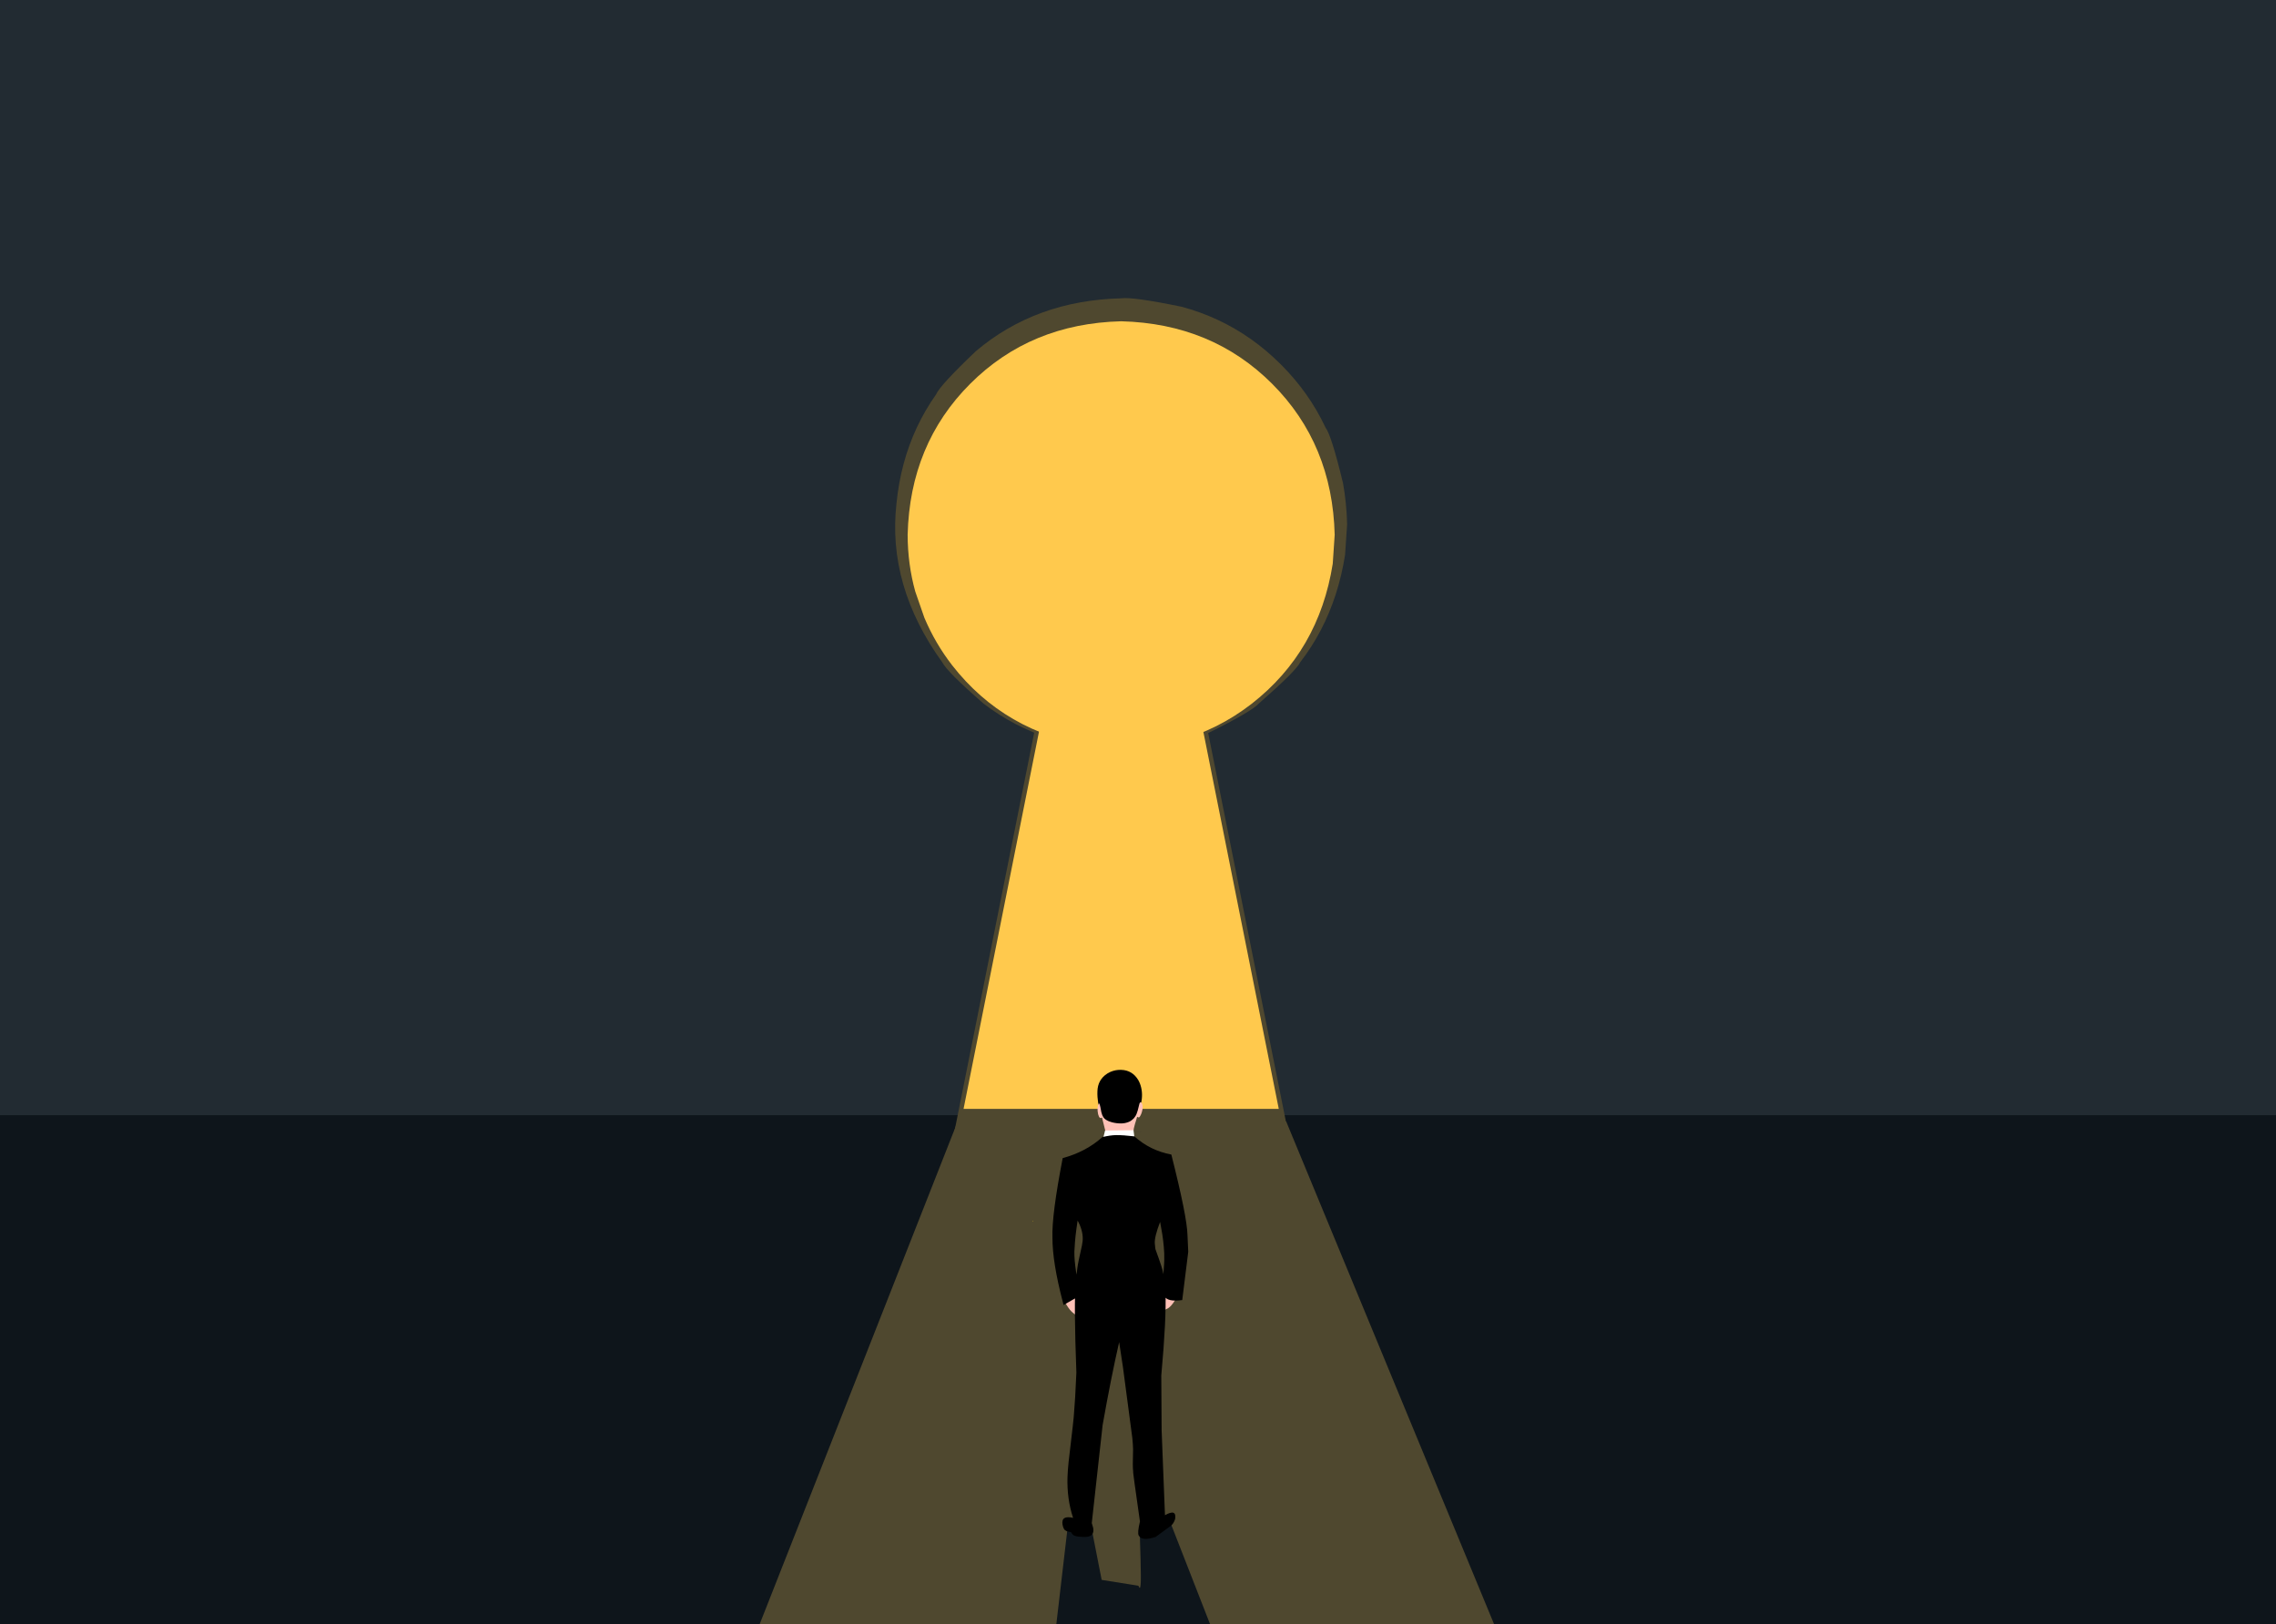 <?xml version='1.0' encoding='utf-8'?>
<svg xmlns="http://www.w3.org/2000/svg" version="1.1" width="1139px" height="813px" viewBox="-143 496 1139 813"><rect x="-143" y="496" width="1139" height="813" fill="#808080" stroke="none"/> <g id="layer1"> <g style="fill:rgb(34,43,50); fill-opacity:1.0; stroke-linejoin: miter"> <path d="M-175.606,470.183L-175.714,470.193L-176.156,1314.759L1015.988,1314.759L1015.772,470.298L-175.606,470.183 Z"/> </g> <g style="fill:rgb(14,21,27); fill-opacity:1.0; stroke-linejoin: miter"> <path d="M-176.157,1054.131L-176.156,1314.759L1015.988,1314.759L1015.987,1054.131L-176.157,1054.131 Z M418.688,1062.474L418.688,1062.476L418.688,1062.474L418.688,1062.475L418.688,1062.476L418.688,1062.475L418.688,1062.474 M422.166,1062.474L422.859,1062.474L423.552,1062.474L423.551,1062.474L423.551,1062.474L422.859,1062.474L422.166,1062.474 M418.652,1062.473L418.654,1062.473L418.657,1062.475L418.657,1062.475L418.652,1062.476L418.648,1062.474Q418.65,1062.474,418.652,1062.473 M418.746,1062.473L418.746,1062.474L418.746,1062.475Q418.724,1062.475,418.703,1062.474Q418.724,1062.474,418.746,1062.473 M418.685,1062.475L418.685,1062.475L418.685,1062.476Q418.675,1062.475,418.665,1062.475Q418.675,1062.475,418.685,1062.475 M418.688,1062.474L418.688,1062.476L418.687,1062.476L418.687,1062.477L418.686,1062.476L418.685,1062.475L418.686,1062.475L418.687,1062.474L418.688,1062.476 M423.482,1062.474L423.484,1062.474L423.485,1062.476L423.485,1062.478L423.476,1062.476L423.468,1062.475L423.475,1062.474L423.482,1062.474 M423.673,1062.474L423.673,1062.475L423.673,1062.476Q423.656,1062.476,423.64,1062.476Q423.656,1062.475,423.673,1062.474 M427.812,1062.475L427.813,1062.475L427.814,1062.476L427.815,1062.476L427.817,1062.477L427.816,1062.477L427.815,1062.476L427.815,1062.476L427.815,1062.478L427.817,1062.476L427.817,1062.476L427.818,1062.477L427.818,1062.475L427.812,1062.477 M423.614,1062.476L423.614,1062.476L423.614,1062.478L423.614,1062.477L423.614,1062.476L423.614,1062.476L423.614,1062.478L423.614,1062.476L423.614,1062.476L423.614,1062.476 M423.612,1062.476L423.612,1062.476L423.612,1062.476Q423.612,1062.476,423.612,1062.476L423.612,1062.476L423.612,1062.476 M425.608,1062.476L425.608,1062.476L425.608,1062.476L425.605,1062.477L425.603,1062.478Q425.605,1062.477,425.608,1062.476 M419.304,1062.475L419.305,1062.475L419.306,1062.476L419.305,1062.476L419.304,1062.477Q419.304,1062.476,419.304,1062.475 M419.307,1062.476L419.307,1062.478L419.307,1062.476L419.307,1062.477L419.307,1062.477Q419.307,1062.476,419.307,1062.476 M423.583,1062.475L423.583,1062.475L423.583,1062.476L423.583,1062.476L423.583,1062.477Q423.583,1062.476,423.583,1062.475 M423.539,1062.477L423.539,1062.479L423.539,1062.477L423.539,1062.477L423.538,1062.479L423.539,1062.477 M418.223,1062.473L418.401,1062.473L418.579,1062.475Q418.553,1062.474,418.527,1062.475L418.54,1062.475L418.553,1062.475L418.553,1062.476Q418.566,1062.476,418.579,1062.475L418.579,1062.475L418.589,1062.475L418.598,1062.475Q418.598,1062.475,418.599,1062.477Q418.599,1062.476,418.599,1062.475Q418.599,1062.476,418.599,1062.476L418.599,1062.476Q418.61,1062.475,418.621,1062.474L418.616,1062.474L418.612,1062.474L418.627,1062.474L418.642,1062.473Q418.632,1062.474,418.621,1062.474L418.634,1062.475L418.634,1062.474L418.639,1062.474L418.644,1062.474L418.644,1062.475L418.639,1062.475L418.634,1062.477L418.634,1062.476L418.664,1062.476L418.664,1062.477L418.592,1062.477L418.521,1062.477Q418.511,1062.476,418.502,1062.475L418.207,1062.477L418.223,1062.473 M418.669,1062.476L418.669,1062.477L418.669,1062.477Q418.667,1062.478,418.664,1062.479Q418.667,1062.477,418.669,1062.476 M422.141,1062.476L422.147,1062.477L422.154,1062.476L422.154,1062.477L422.132,1062.476L422.111,1062.476L422.126,1062.476L422.141,1062.477 M423.613,1062.476L423.613,1062.476L423.613,1062.478L423.613,1062.476L423.613,1062.477L423.613,1062.477L423.612,1062.477L423.613,1062.477L423.613,1062.476L423.612,1062.477L423.612,1062.477L423.612,1062.476L423.612,1062.476L423.612,1062.477L423.612,1062.477L423.612,1062.477L423.611,1062.477L423.611,1062.477L423.611,1062.476L423.612,1062.476L423.611,1062.476L423.611,1062.476L423.612,1062.476L423.613,1062.477 M423.614,1062.476L423.615,1062.477L423.615,1062.477L423.615,1062.477L423.614,1062.476L423.614,1062.476 M427.705,1062.477L427.722,1062.477L427.738,1062.477L427.734,1062.477L427.73,1062.477L427.705,1062.477 M422.062,1062.477L422.062,1062.477L422.062,1062.478L422.062,1062.479L422.061,1062.479Q422.062,1062.478,422.062,1062.477 M423.551,1062.474L423.551,1062.474L423.55,1062.475L423.55,1062.475Q423.55,1062.476,423.551,1062.476L423.548,1062.476L423.545,1062.476L423.548,1062.477L423.551,1062.477L423.54,1062.477L423.543,1062.477L423.545,1062.476Q423.544,1062.476,423.543,1062.476L423.546,1062.475L423.548,1062.475L423.548,1062.476Q423.549,1062.476,423.55,1062.475Q423.549,1062.475,423.549,1062.475Q423.55,1062.474,423.551,1062.474 M423.554,1062.474L423.554,1062.476L423.552,1062.478L423.552,1062.479L423.551,1062.477L423.551,1062.476L423.551,1062.479L423.551,1062.479L423.551,1062.476Q423.551,1062.477,423.551,1062.478Q423.551,1062.477,423.551,1062.476Q423.551,1062.477,423.551,1062.478L423.554,1062.474 M423.61,1062.474L423.61,1062.476L423.611,1062.478L423.611,1062.477Q423.612,1062.477,423.611,1062.479L423.611,1062.477L423.611,1062.479L423.611,1062.477L423.611,1062.476L423.61,1062.478L423.59,1062.475L423.599,1062.476L423.604,1062.476L423.61,1062.478L423.601,1062.477L423.605,1062.477L423.609,1062.477L423.605,1062.477L423.6,1062.477L423.601,1062.478Q423.6,1062.476,423.599,1062.476L423.597,1062.478L423.583,1062.475Q423.585,1062.476,423.587,1062.476L423.587,1062.478L423.583,1062.477L423.579,1062.477L423.576,1062.478L423.577,1062.476L423.577,1062.478L423.575,1062.476L423.572,1062.476L423.572,1062.476L423.564,1062.476L423.555,1062.476L423.569,1062.476L423.582,1062.475L423.58,1062.476L423.577,1062.476L423.578,1062.477L423.58,1062.478L423.582,1062.477L423.582,1062.475Q423.582,1062.477,423.582,1062.479L423.583,1062.475L423.596,1062.475L423.61,1062.474 M422.086,1062.474L422.086,1062.476L422.107,1062.477L422.107,1062.476L422.108,1062.476L422.109,1062.476L422.109,1062.477L422.109,1062.476L422.109,1062.476L422.109,1062.477L422.108,1062.477L422.109,1062.479L422.109,1062.477L422.108,1062.479L422.108,1062.477L422.109,1062.479Q422.11,1062.477,422.11,1062.477L422.11,1062.479L422.109,1062.477L422.11,1062.479L422.111,1062.476L422.114,1062.477L422.116,1062.476Q422.117,1062.477,422.117,1062.478L422.117,1062.48Q422.116,1062.478,422.116,1062.476L422.11,1062.477L422.11,1062.477L422.113,1062.477L422.116,1062.478L422.1,1062.48Q422.101,1062.479,422.102,1062.478Q422.102,1062.477,422.101,1062.477L422.1,1062.479L422.1,1062.476Q422.101,1062.476,422.101,1062.477L422.102,1062.477L422.103,1062.479Q422.103,1062.478,422.102,1062.478L422.103,1062.479L422.104,1062.477L422.106,1062.477L422.105,1062.479L422.105,1062.477L422.106,1062.477L422.107,1062.476L422.105,1062.476L422.103,1062.476L422.095,1062.476L422.087,1062.477L422.095,1062.476L422.09,1062.477L422.085,1062.477L422.092,1062.478L422.099,1062.478L422.078,1062.48Q422.082,1062.479,422.085,1062.477L422.071,1062.477L422.057,1062.476Q422.057,1062.479,422.057,1062.479L422.057,1062.476L422.06,1062.477L422.06,1062.476L422.087,1062.477L422.079,1062.476L422.072,1062.475L422.079,1062.475L422.086,1062.474 M419.839,1062.476L419.858,1062.476L419.876,1062.476L419.876,1062.478Q419.874,1062.477,419.872,1062.476L419.872,1062.478L419.856,1062.477L419.839,1062.477L419.839,1062.476 M423.59,1062.477L423.59,1062.478L423.59,1062.478L423.589,1062.478L423.589,1062.477L423.589,1062.479L423.59,1062.477 M427.443,1062.475L427.445,1062.475Q427.447,1062.476,427.449,1062.477L426.423,1062.476L427.014,1062.477L427.605,1062.478Q427.626,1062.478,427.648,1062.477L427.595,1062.477Q427.522,1062.477,427.449,1062.478L427.449,1062.475L427.449,1062.478Q427.451,1062.476,427.443,1062.475 M423.453,1062.474L423.439,1062.475L423.425,1062.476L423.452,1062.478L423.452,1062.479L423.177,1062.477L423.177,1062.479L423.119,1062.478L423.06,1062.477L423.171,1062.477L423.072,1062.476L422.973,1062.476L422.973,1062.476Q422.94,1062.476,422.907,1062.476L422.907,1062.477Q422.907,1062.474,422.907,1062.477Q422.901,1062.477,422.907,1062.476L422.901,1062.477L422.901,1062.476L422.901,1062.477Q422.868,1062.477,422.836,1062.476Q422.837,1062.477,422.833,1062.479L422.833,1062.476L422.741,1062.477L422.649,1062.476L422.741,1062.477L422.833,1062.477L422.638,1062.477L422.444,1062.476L422.444,1062.477L422.444,1062.476L422.393,1062.477L422.393,1062.476L422.414,1062.477L422.435,1062.475L422.944,1062.475L423.453,1062.474 M425.127,1062.474L427.449,1062.475L427.628,1062.477L427.808,1062.475L427.449,1062.475L427.812,1062.475L427.812,1062.476Q427.757,1062.476,427.702,1062.477L427.648,1062.477Q427.674,1062.478,427.699,1062.478L427.652,1062.48L427.605,1062.478L427.6,1062.478L427.596,1062.48L426.422,1062.476L426.422,1062.478Q426.42,1062.477,426.418,1062.476L426.418,1062.48L426.383,1062.476L425.666,1062.478Q425.673,1062.476,425.68,1062.476Q425.673,1062.477,425.666,1062.478Q425.673,1062.477,425.68,1062.475L425.506,1062.476L425.506,1062.477L425.326,1062.476L425.146,1062.475L425.021,1062.477Q425.074,1062.475,425.127,1062.474 M427.704,1062.477L427.704,1062.477L427.704,1062.477Q427.704,1062.477,427.703,1062.478L427.704,1062.478L427.703,1062.479L427.702,1062.48L427.703,1062.479L427.703,1062.478L427.703,1062.477L427.702,1062.477L427.702,1062.477L427.702,1062.478L427.702,1062.478L427.702,1062.479L427.702,1062.48L427.702,1062.478L427.702,1062.477L427.702,1062.477L427.702,1062.477L427.702,1062.478L427.7,1062.48L427.701,1062.478L427.702,1062.477L427.702,1062.477L427.702,1062.478L427.702,1062.477L427.702,1062.477L427.704,1062.478 M427.705,1062.477L427.717,1062.477L427.729,1062.477Q427.717,1062.478,427.705,1062.478Q427.705,1062.477,427.705,1062.477 M418.206,1062.473L418.206,1062.475L415.835,1062.475L415.801,1062.474L415.766,1062.476Q415.737,1062.476,415.825,1062.478L415.766,1062.48L415.766,1062.474L415.587,1062.476L414.811,1062.475L414.035,1062.474L411.482,1062.475L408.93,1062.475L413.568,1062.474L418.206,1062.473 M427.449,1062.475L427.818,1062.477L427.818,1062.476L427.818,1062.477L428.046,1062.478L427.932,1062.479L427.818,1062.48L427.875,1062.48L427.932,1062.479L427.875,1062.48L427.818,1062.48Q427.786,1062.479,427.754,1062.478L427.754,1062.477Q427.786,1062.478,427.818,1062.478L427.818,1062.48L427.818,1062.476L427.818,1062.477Q427.819,1062.477,427.815,1062.476L427.813,1062.477L427.815,1062.476L427.814,1062.476L427.812,1062.476Q427.812,1062.475,427.812,1062.475L427.812,1062.477L427.631,1062.476L427.449,1062.475 M427.932,1062.478L427.989,1062.478L428.046,1062.479L427.989,1062.479L427.989,1062.481Q427.96,1062.479,427.932,1062.478 M441.582,1169.967L441.582,1169.968L441.582,1169.969L441.582,1169.971L441.582,1169.972L441.582,1169.973Q441.58,1169.974,441.579,1169.974L441.579,1169.973L441.579,1169.972L441.579,1169.967L441.582,1169.969 M441.618,1171.224L441.618,1171.224L441.619,1171.224L441.619,1171.225L441.619,1171.225L441.62,1171.225L441.62,1171.225L441.62,1171.226L441.62,1171.226L441.62,1171.228L441.616,1171.227L441.611,1171.226Q441.614,1171.225,441.618,1171.224 M441.595,1175.244L441.592,1175.443Q441.581,1176.242,441.563,1177.075Q441.296,1177.177,441.099,1177.241Q441.389,1177.142,441.548,1177.078Q441.568,1176.343,441.587,1175.244L441.595,1175.246"/> </g> <g style="fill:rgb(79,72,47); fill-opacity:1.0; stroke-linejoin: miter"> <path d="M500.65,1057.253L500.65,1057.256L335.373,1059.534L234.848,1314.758L607.129,1314.759L500.65,1057.253 Z M418.768,1062.473L418.768,1062.474L418.764,1062.477L416.306,1062.476L413.848,1062.474L416.308,1062.474L418.768,1062.473 M422.056,1062.474L422.084,1062.475L422.111,1062.476Q422.111,1062.475,422.111,1062.474L422.056,1062.476 M423.482,1062.474L423.482,1062.475L423.482,1062.476Q423.517,1062.475,423.551,1062.474L423.482,1062.476 M422.051,1062.474L423.552,1062.474L423.551,1062.476L427.818,1062.475L428.046,1062.477L427.818,1062.479Q427.818,1062.471,427.818,1062.479L423.53,1062.476L423.53,1062.478L422.444,1062.474L422.444,1062.476L421.447,1062.476L420.451,1062.476L422.056,1062.474L422.051,1062.474"/> </g> <g style="fill:rgb(14,21,27); fill-opacity:1.0; stroke-linejoin: miter"> <path d="M442.166,1256.619L427.304,1260.594Q427.943,1279.845,427.925,1284.27Q427.992,1290.232,427.451,1290.667Q427.421,1290.705,427.382,1290.705Q427.172,1290.705,426.676,1289.633L408.323,1286.715L403.437,1261.852L391.432,1259.189L384.945,1314.759L421.038,1314.759L464.861,1314.76L442.166,1256.619 Z"/> </g> <g style="fill:rgb(14,21,27); fill-opacity:1.0; stroke-linejoin: miter"> <path d="M413.301,1058.459L413.293,1058.461Q257.449,1060.609,413.301,1058.459"/> </g> <g style="fill:rgb(14,21,27); fill-opacity:1.0; stroke-linejoin: miter"> <path d="M417.363,1036.8L417.363,1036.801L417.363,1036.802Q417.362,1036.803,417.361,1036.803Q417.362,1036.802,417.363,1036.8"/> </g> <g style="fill:rgb(14,21,27); fill-opacity:1.0; stroke-linejoin: miter"> <path d="M419.205,1036.803L419.205,1036.803L419.186,1036.804L419.168,1036.803L419.205,1036.804"/> </g> <g style="fill:rgb(14,21,27); fill-opacity:1.0; stroke-linejoin: miter"> <path d="M420.824,1036.803L420.824,1036.803L420.824,1036.803Q420.824,1036.803,420.824,1036.803L420.824,1036.803"/> </g> <g style="fill:rgb(14,21,27); fill-opacity:1.0; stroke-linejoin: miter"> <path d="M421.888,1036.803L421.891,1036.805L421.894,1036.804L421.894,1036.803L421.888,1036.805"/> </g> <g style="fill:rgb(14,21,27); fill-opacity:1.0; stroke-linejoin: miter"> <path d="M420.824,1036.803L420.824,1036.804L420.824,1036.804L420.825,1036.804L420.825,1036.806L420.825,1036.804L420.825,1036.803L420.825,1036.805L420.824,1036.803"/> </g> <g style="fill:rgb(14,21,27); fill-opacity:1.0; stroke-linejoin: miter"> <path d="M420.825,1036.804L420.824,1036.804L420.823,1036.806L420.824,1036.804L420.825,1036.804Q420.825,1036.804,420.825,1036.804"/> </g> <g style="fill:rgb(14,21,27); fill-opacity:1.0; stroke-linejoin: miter"> <path d="M420.824,1036.804L420.824,1036.804L420.825,1036.806L420.825,1036.804L420.824,1036.806"/> </g> <g style="fill:rgb(14,21,27); fill-opacity:1.0; stroke-linejoin: miter"> <path d="M422.352,1036.801L422.352,1036.803L422.355,1036.805L422.356,1036.803L422.356,1036.805L422.344,1036.803L422.332,1036.803L422.342,1036.802L422.352,1036.801L422.352,1036.803L422.352,1036.805L422.352,1036.803L422.352,1036.801L422.352,1036.803"/> </g> <g style="fill:rgb(14,21,27); fill-opacity:1.0; stroke-linejoin: miter"> <path d="M422.327,1036.805L422.327,1036.806L422.327,1036.805L422.327,1036.805L422.327,1036.806"/> </g> <g style="fill:rgb(14,21,27); fill-opacity:1.0; stroke-linejoin: miter"> <path d="M422.327,1036.805L422.327,1036.806L422.328,1036.805L422.327,1036.805L422.327,1036.806L422.327,1036.805"/> </g> <g style="fill:rgb(14,21,27); fill-opacity:1.0; stroke-linejoin: miter"> <path d="M420.654,1036.801L420.713,1036.803L420.713,1036.803Q420.735,1036.802,420.757,1036.801L420.757,1036.803L420.757,1036.801L420.762,1036.803L420.762,1036.801Q420.757,1036.801,420.771,1036.803Q420.772,1036.803,420.773,1036.803L420.773,1036.802L420.771,1036.803L420.771,1036.801Q420.772,1036.803,420.775,1036.801L420.774,1036.803L420.686,1036.803L420.598,1036.803Q420.679,1036.803,420.76,1036.804L420.655,1036.805L420.55,1036.806L420.55,1036.803L420.181,1036.805L419.812,1036.803L419.724,1036.803L419.636,1036.803L420.506,1036.804L420.456,1036.804L420.405,1036.805L420.774,1036.805L420.774,1036.806L420.036,1036.804L420.22,1036.805L420.405,1036.806L419.999,1036.805L419.593,1036.803L419.55,1036.805Q419.593,1036.804,419.636,1036.803L419.475,1036.803L419.313,1036.803L419.313,1036.803L419.221,1036.803L419.267,1036.804L419.313,1036.803L419.313,1036.803Q419.263,1036.803,419.212,1036.804L419.215,1036.803L419.205,1036.804Q419.207,1036.803,419.21,1036.804Q419.261,1036.803,419.313,1036.803L419.313,1036.803L419.562,1036.804L419.812,1036.803L420.185,1036.802L420.559,1036.801L420.559,1036.803Q420.545,1036.803,420.55,1036.803Q420.574,1036.804,420.598,1036.805Q420.579,1036.803,420.56,1036.803Q420.607,1036.802,420.654,1036.801"/> </g> <g style="fill:rgb(14,21,27); fill-opacity:1.0; stroke-linejoin: miter"> <path d="M420.859,1036.805L420.859,1036.806L420.859,1036.807L420.848,1036.806L420.838,1036.805Q420.836,1036.806,420.834,1036.807Q420.846,1036.806,420.859,1036.805"/> </g> <g style="fill:rgb(14,21,27); fill-opacity:1.0; stroke-linejoin: miter"> <path d="M422.248,1036.802L422.252,1036.802L422.256,1036.803L422.256,1036.803L422.254,1036.805Q422.253,1036.803,422.252,1036.803L422.251,1036.803L422.25,1036.803L422.251,1036.805L422.252,1036.803L422.252,1036.804L422.25,1036.804L422.248,1036.806Q422.249,1036.803,422.25,1036.803L422.247,1036.803Q422.247,1036.804,422.247,1036.805L422.247,1036.804L422.236,1036.803L422.202,1036.805L422.202,1036.806L422.202,1036.808L422.202,1036.806L422.202,1036.805L422.201,1036.806L422.2,1036.805L422.2,1036.807L422.199,1036.805L422.199,1036.807L422.197,1036.805L422.197,1036.806L422.197,1036.808L422.189,1036.805L422.182,1036.804L422.234,1036.803L422.228,1036.803L422.222,1036.803L422.235,1036.802L422.248,1036.802 M422.247,1036.803L422.241,1036.803L422.234,1036.803L422.235,1036.805L422.236,1036.803Q422.241,1036.803,422.247,1036.803 M422.197,1036.805L422.198,1036.806L422.198,1036.805L422.199,1036.805L422.199,1036.805L422.199,1036.805L422.197,1036.805"/> </g> <g style="fill:rgb(14,21,27); fill-opacity:1.0; stroke-linejoin: miter"> <path d="M417.762,1036.8L417.764,1036.8L417.764,1036.802L420.262,1036.801L420.262,1036.803L417.773,1036.801L417.773,1036.803L417.774,1036.801L417.774,1036.803L417.829,1036.802L417.829,1036.804L417.783,1036.802L417.774,1036.801L417.774,1036.803L417.762,1036.801L417.762,1036.804L417.762,1036.806L417.763,1036.804L417.763,1036.806L417.762,1036.804L417.762,1036.806L417.762,1036.804L417.754,1036.803L417.754,1036.805L417.593,1036.802L417.593,1036.803L417.621,1036.801L417.573,1036.802L417.573,1036.803L417.485,1036.8L417.485,1036.802L417.485,1036.8L417.485,1036.802L417.762,1036.8L417.762,1036.802L417.762,1036.8 Z M417.762,1036.8L417.762,1036.801L417.773,1036.803L417.773,1036.801L417.764,1036.8L417.764,1036.802L417.762,1036.8 Z"/> </g> <g style="fill:rgb(14,21,27); fill-opacity:1.0; stroke-linejoin: miter"> <path d="M440.273,1142.954L440.274,1142.955L440.266,1142.956Q440.266,1142.955,440.265,1142.954 Z"/> </g> <g style="fill:rgb(14,21,27); fill-opacity:1.0; stroke-linejoin: miter"> <path d="M439.03,1142.565L439.038,1142.567L439.023,1142.569Q439.023,1142.566,439.022,1142.565 Z"/> </g> <g style="fill:rgb(14,21,27); fill-opacity:1.0; stroke-linejoin: miter"> <path d="M418.236,1036.803L418.214,1036.804L418.278,1036.806L418.119,1036.803L418.119,1036.805L418.16,1036.803L418.16,1036.805L418.214,1036.804L418.162,1036.803L418.162,1036.805L418.236,1036.803 Z"/> </g> <g style="fill:rgb(14,21,27); fill-opacity:1.0; stroke-linejoin: miter"> <path d="M421.064,1036.803L421.09,1036.803L421.122,1036.804L421.122,1036.806L421.09,1036.805L420.895,1036.805L420.895,1036.806L421.064,1036.803 Z"/> </g> <g style="fill:rgb(14,21,27); fill-opacity:1.0; stroke-linejoin: miter"> <path d="M422.199,1036.805L422.2,1036.807L422.2,1036.805L422.199,1036.807L422.199,1036.805 Z"/> </g> <g style="fill:rgb(14,21,27); fill-opacity:1.0; stroke-linejoin: miter"> <path d="M420.774,1036.804L420.774,1036.805L420.779,1036.804L420.779,1036.806L420.774,1036.804 Z"/> </g> <g style="fill:rgb(14,21,27); fill-opacity:1.0; stroke-linejoin: miter"> <path d="M420.779,1036.804L420.779,1036.804L420.779,1036.806L420.838,1036.804L420.779,1036.804 Z"/> </g> <g style="fill:rgb(14,21,27); fill-opacity:1.0; stroke-linejoin: miter"> <path d="M418.633,1036.804L418.649,1036.804L418.63,1036.804L418.63,1036.806L418.633,1036.804 Z"/> </g> <g style="fill:rgb(14,21,27); fill-opacity:1.0; stroke-linejoin: miter"> <path d="M418.521,1036.803L418.491,1036.804L418.461,1036.804L418.461,1036.806L418.521,1036.803 Z"/> </g> <g style="fill:rgb(14,21,27); fill-opacity:1.0; stroke-linejoin: miter"> <path d="M418.015,1036.803L418.01,1036.804L417.968,1036.803L417.968,1036.805L418.015,1036.803 Z"/> </g> <g style="fill:rgb(14,21,27); fill-opacity:1.0; stroke-linejoin: miter"> <path d="M417.772,1036.804L417.771,1036.806L417.769,1036.804L417.769,1036.806L417.772,1036.804 Z"/> </g> <g style="fill:rgb(14,21,27); fill-opacity:1.0; stroke-linejoin: miter"> <path d="M424.29,1036.803L424.397,1036.805L424.29,1036.803L424.29,1036.805L424.29,1036.803 Z"/> </g> <g style="fill:rgb(14,21,27); fill-opacity:1.0; stroke-linejoin: miter"> <path d="M417.783,1036.802L417.831,1036.804L417.831,1036.802L417.896,1036.803L417.889,1036.805L417.889,1036.803L417.782,1036.802L417.782,1036.804L417.783,1036.802 Z"/> </g> <g style="fill:rgb(14,21,27); fill-opacity:1.0; stroke-linejoin: miter"> <path d="M417.238,1036.801L417.239,1036.802L417.242,1036.803L417.242,1036.802L417.228,1036.802L417.23,1036.804L417.23,1036.802L417.243,1036.802L417.243,1036.803L417.247,1036.802L417.247,1036.803L417.237,1036.802L417.237,1036.803L417.247,1036.802L417.247,1036.803L417.344,1036.803L417.381,1036.803L417.381,1036.805L417.284,1036.802L417.284,1036.803L417.351,1036.801L417.351,1036.803L417.344,1036.801L417.282,1036.802L417.282,1036.803L417.27,1036.802L417.27,1036.803L417.27,1036.802L417.27,1036.803L417.27,1036.802L417.238,1036.801 Z"/> </g> <g style="fill:rgb(14,21,27); fill-opacity:1.0; stroke-linejoin: miter"> <path d="M421.517,1036.803L421.618,1036.803L421.618,1036.805L421.618,1036.803L421.618,1036.805L421.517,1036.803 Z"/> </g> <g style="fill:rgb(14,21,27); fill-opacity:1.0; stroke-linejoin: miter"> <path d="M420.654,1036.801L420.654,1036.801L419.313,1036.803L419.313,1036.804L420.55,1036.803L420.55,1036.804L420.654,1036.803L420.757,1036.801L420.757,1036.803L420.713,1036.801L420.713,1036.803L420.654,1036.801 Z"/> </g> <g style="fill:rgb(14,21,27); fill-opacity:1.0; stroke-linejoin: miter"> <path d="M417.237,1036.802L417.23,1036.802L417.23,1036.804L417.229,1036.802L417.237,1036.802 Z"/> </g> <g style="fill:rgb(14,21,27); fill-opacity:1.0; stroke-linejoin: miter"> <path d="M417.363,1036.8L417.316,1036.801L417.316,1036.803L417.345,1036.801L417.402,1036.801L417.402,1036.803L417.374,1036.8L417.374,1036.802L417.363,1036.8 Z"/> </g> <g style="fill:rgb(14,21,27); fill-opacity:1.0; stroke-linejoin: miter"> <path d="M407.679,1036.8L407.647,1036.802L407.647,1036.8L407.679,1036.802 Z"/> </g> <g style="fill:rgb(14,21,27); fill-opacity:1.0; stroke-linejoin: miter"> <path d="M440.273,1142.954L440.274,1142.955L440.266,1142.956Q440.266,1142.955,440.265,1142.954 Z"/> </g> <g style="fill:rgb(14,21,27); fill-opacity:1.0; stroke-linejoin: miter"> <path d="M439.03,1142.565L439.038,1142.567L439.023,1142.569Q439.023,1142.566,439.022,1142.565 Z"/> </g> <g style="fill:rgb(14,21,27); fill-opacity:1.0; stroke-linejoin: miter"> <path d="M417.485,1036.8L420.654,1036.801L420.654,1036.803L420.769,1036.801L420.774,1036.801L420.774,1036.803L422.247,1036.801L422.247,1036.803L422.269,1036.801L422.268,1036.803L422.268,1036.801L422.331,1036.803L422.331,1036.801L422.269,1036.803L423.863,1036.802L423.863,1036.803L426.535,1036.802L426.535,1036.804L426.529,1036.802L426.529,1036.804L426.535,1036.802L426.529,1036.804L426.529,1036.802L426.535,1036.804L426.535,1036.802L426.535,1036.804L426.763,1036.806L426.535,1036.807L426.535,1036.804L426.535,1036.806L426.416,1036.803L426.416,1036.805L424.397,1036.803L424.397,1036.804L422.321,1036.803L422.321,1036.805L422.235,1036.803L422.235,1036.805L422.234,1036.803L422.234,1036.805L421.626,1036.803L421.161,1036.803L420.863,1036.805L420.863,1036.803L420.838,1036.803L420.838,1036.804L418.278,1036.802L418.278,1036.804L418.02,1036.802L418.649,1036.803L418.02,1036.802L417.771,1036.802L417.896,1036.803L417.771,1036.804L417.485,1036.806L417.572,1036.803L417.485,1036.802L417.485,1036.8 Z"/> </g> <g style="fill:rgb(14,21,27); fill-opacity:1.0; stroke-linejoin: miter"> <path d="M421.621,1036.803L422.203,1036.805L422.203,1036.806L422.2,1036.805L421.621,1036.803 Z"/> </g> <g style="fill:rgb(14,21,27); fill-opacity:1.0; stroke-linejoin: miter"> <path d="M426.535,1036.802L426.535,1036.804L426.535,1036.806L426.763,1036.804L426.535,1036.802 Z"/> </g> <g style="fill:rgb(14,21,27); fill-opacity:1.0; stroke-linejoin: miter"> <path d="M414.517,1036.803L414.53,1036.803L414.467,1036.803L414.467,1036.805L414.517,1036.803 Z"/> </g> <g style="fill:rgb(14,21,27); fill-opacity:1.0; stroke-linejoin: miter"> <path d="M422.331,1036.801L424.397,1036.803L424.397,1036.804L426.529,1036.802L426.529,1036.804L426.529,1036.802L426.529,1036.804L426.529,1036.802L423.863,1036.802L423.863,1036.803L422.331,1036.801 Z"/> </g> <g style="fill:rgb(14,21,27); fill-opacity:1.0; stroke-linejoin: miter"> <path d="M417.22,1036.8L412.709,1036.801L412.752,1036.803L412.752,1036.801L417.195,1036.8L417.238,1036.802L417.238,1036.8L417.22,1036.8 Z"/> </g> <g style="fill:rgb(14,21,27); fill-opacity:1.0; stroke-linejoin: miter"> <path d="M440.266,1142.952L440.282,1142.957L440.274,1142.959Q440.288,1143.609,440.299,1144.294L440.296,1144.296Q440.281,1143.606,440.259,1142.952 Z"/> </g> <g style="fill:rgb(14,21,27); fill-opacity:1.0; stroke-linejoin: miter"> <path d="M439.03,1142.565L439.038,1142.567L439.023,1142.569Q439.023,1142.566,439.022,1142.565 Z"/> </g> <g style="fill:rgb(14,21,27); fill-opacity:1.0; stroke-linejoin: miter"> <path d="M426.535,1036.802L426.535,1036.804L426.535,1036.802L426.529,1036.804L426.535,1036.802 Z"/> </g> <g style="fill:rgb(14,21,27); fill-opacity:1.0; stroke-linejoin: miter"> <path d="M426.771,1036.8L426.77,1036.802L426.77,1036.8Q426.77,1036.8,426.77,1036.8 Z"/> </g> <g style="fill:rgb(14,21,27); fill-opacity:1.0; stroke-linejoin: miter"> <path d="M422.697,1032.639Q422.697,1032.639,422.697,1032.639L422.69,1032.641L412.151,1032.784L420.853,1032.664L422.697,1032.639 Z"/> </g> <g style="fill:rgb(14,21,27); fill-opacity:1.0; stroke-linejoin: miter"> <path d="M440.28,1151.402Q439.382,1151.753,437.899,1152.074Q439.382,1151.753,440.272,1151.402 Z"/> </g> <g style="fill:rgb(14,21,27); fill-opacity:1.0; stroke-linejoin: miter"> <path d="M439.03,1142.565L439.038,1142.567L439.023,1142.569Q439.023,1142.566,439.022,1142.565 Z"/> </g> <g style="fill:rgb(14,21,27); fill-opacity:1.0; stroke-linejoin: miter"> <path d="M424.651,1064.732L425.006,1067.578L424.644,1064.732 Z"/> </g> <g style="fill:rgb(14,21,27); fill-opacity:1.0; stroke-linejoin: miter"> <path d="M426.771,1036.8L407.648,1036.8L407.647,1036.802L426.763,1036.8 Z"/> </g> <g style="fill:rgb(79,72,47); fill-opacity:1.0; stroke-linejoin: miter"> <path d="M531.156,758.39L530.124,773.735Q526.862,794.344,518.016,811.286Q513.593,819.758,507.774,827.311Q505.736,831.662,487.175,847.91Q483.584,852.016,461.856,862.76Q452.945,866.487,443.405,868.582Q424.325,872.773,402.729,870.44Q382.119,867.178,365.177,858.332Q356.706,853.909,349.153,848.09Q331.07,832.32,328.554,827.491Q300.966,789.203,305.64,747.911Q307.695,727.351,315.813,709.981Q319.872,701.295,325.447,693.407Q327.377,688.875,345.403,671.717Q375.36,646.385,418.074,645.307Q423.911,644.495,448.315,649.527Q457.798,652.07,466.483,656.129Q483.854,664.247,498.035,678.429Q512.216,692.61,520.335,709.981Q523.312,713.825,529.101,737.83Q530.886,747.712,531.156,758.39"/> </g> <g style="fill:rgb(79,72,47); fill-opacity:1.0; stroke-linejoin: miter"> <path d="M376.338,853.794L459.81,853.795L501.545,1062.473L334.603,1062.473L376.338,853.794"/> </g> <g> <g style="fill:rgb(255,201,77); fill-opacity:1.0; stroke-linejoin: miter"> <path d="M524.93,763.647L523.955,778.147Q517.02,821.967,483.371,848.239Q449.489,874.49,403.574,869.529Q359.755,862.593,333.482,828.944Q325.064,818.068,319.615,805.241L315.034,792.054Q311.26,778.444,311.218,763.648Q312.363,718.24,342.515,688.088Q372.667,657.937,418.074,656.791Q463.481,657.937,493.633,688.088Q523.784,718.24,524.93,763.647"/> </g> <g style="fill:rgb(255,201,77); fill-opacity:1.0; stroke-linejoin: miter"> <path d="M378.636,853.799L378.636,853.799L457.512,853.8Q477.231,952.395,496.95,1050.989Q418.074,1050.989,339.198,1050.99L378.636,853.799"/> </g> </g> <g style="fill:rgb(79,72,47); fill-opacity:1.0; stroke-linejoin: miter"> <path d="M440.296,1144.294L440.297,1144.295L440.298,1144.296L440.298,1144.297L440.299,1144.298L440.299,1144.296L440.299,1144.298L440.296,1144.3L440.296,1144.299L440.295,1144.298L440.296,1144.298L440.295,1144.297L440.296,1144.297Q440.296,1144.296,440.295,1144.296L440.295,1144.295L440.296,1144.295L440.296,1144.294"/> </g> <g style="fill:rgb(79,72,47); fill-opacity:1.0; stroke-linejoin: miter"> <path d="M440.333,1145.549L440.333,1145.551Q440.331,1145.552,440.329,1145.553L440.33,1145.552L440.331,1145.552L440.331,1145.553L440.324,1145.553L440.316,1145.553L440.316,1145.554L440.316,1145.553L440.316,1145.553L440.316,1145.553L440.316,1145.554Q440.316,1145.552,440.316,1145.552L440.316,1145.553L440.316,1145.551L440.316,1145.553L440.316,1145.551L440.317,1145.553L440.318,1145.55L440.318,1145.552L440.319,1145.55L440.32,1145.55Q440.32,1145.55,440.321,1145.55L440.323,1145.552L440.323,1145.55L440.324,1145.552L440.33,1145.553L440.33,1145.551L440.33,1145.55L440.331,1145.55L440.331,1145.549L440.331,1145.55L440.331,1145.549Q440.331,1145.549,440.332,1145.549L440.333,1145.551"/> </g> <g style="fill:rgb(79,72,47); fill-opacity:1.0; stroke-linejoin: miter"> <path d="M438.602,1151.913Q438.278,1151.993,437.919,1152.072L437.905,1152.073Q438.267,1151.993,438.594,1151.913 Z"/> </g> <g style="fill:rgb(79,72,47); fill-opacity:1.0; stroke-linejoin: miter"> <path d="M440.312,1149.571Q440.289,1150.466,440.265,1151.405Q440.289,1150.466,440.304,1149.571 Z"/> </g> <g style="fill:rgb(79,72,47); fill-opacity:1.0; stroke-linejoin: miter"> <path d="M440.273,1142.954L440.274,1142.955L440.266,1142.956Q440.266,1142.955,440.265,1142.954 Z"/> </g> <g style="fill:rgb(79,72,47); fill-opacity:1.0; stroke-linejoin: miter"> <path d="M439.03,1142.565L439.038,1142.567L439.023,1142.569Q439.023,1142.566,439.022,1142.565 Z"/> </g> <g style="fill:rgb(79,72,47); fill-opacity:1.0; stroke-linejoin: miter"> <path d="M420.828,1036.801L421.161,1036.802L421.161,1036.803L422.199,1036.801L422.199,1036.803L420.828,1036.801 Z"/> </g> <g style="fill:rgb(253,217,8); fill-opacity:1.0; stroke-linejoin: miter"> <path d="M373.949,1107.069L373.879,1107.132L373.824,1107.187L373.784,1107.235L373.759,1107.276L373.749,1107.309L373.754,1107.335L373.774,1107.353L373.809,1107.364L373.859,1107.368Q373.901,1107.37,374.006,1107.352Q373.986,1107.243,373.952,1107.069L373.949,1107.07 Z"/> </g> <g style="fill:rgb(254,192,182); fill-opacity:1.0; stroke-linejoin: miter"> <path d="M438.954,1142.539L446.236,1144.82Q443.738,1149.044,442.335,1150.164Q441.823,1150.675,440.538,1151.29Q439.616,1151.702,437.899,1152.074L438.954,1142.539"/> </g> <g style="fill:rgb(254,192,182); fill-opacity:1.0; stroke-linejoin: miter"> <path d="M388.929,1145.902L389.209,1146.409Q391.023,1149.772,392.326,1151.394Q393.482,1152.886,395.887,1154.484L397.189,1144.886L388.929,1145.902"/> </g> <g style="fill:rgb(0,0,0); fill-opacity:1.0; stroke-linejoin: miter"> <path d="M410.563,1058.963L410.314,1058.552Q408.303,1055.286,407.637,1052.939Q406.762,1050.042,406.387,1046.487Q406.012,1043.66,406.292,1040.859Q406.462,1039.472,406.971,1038.169Q407.71,1036.569,407.982,1036.291Q409.681,1033.83,412.705,1032.46Q415.318,1031.345,418.092,1031.455Q423.638,1031.62,426.617,1036.525Q427.108,1037.377,427.479,1038.338L427.819,1039.319Q428.127,1040.325,428.301,1041.406Q428.653,1043.578,428.41,1045.922Q427.79,1051.188,424.223,1059.353L410.563,1058.963"/> </g> <g style="fill:rgb(255,193,182); fill-opacity:1.0; stroke-linejoin: miter"> <path d="M410.554,1063.565L424.209,1063.938Q424.075,1062.243,424.43,1060.672Q424.709,1059.23,426.114,1054.899Q426.884,1055.625,427.396,1054.884Q428.287,1053.498,428.655,1051.655Q428.977,1050.315,428.704,1048.937Q428.382,1047.742,427.823,1047.668Q427.471,1047.676,427.247,1048.276L426.367,1051.777Q425.913,1053.299,425.753,1053.58Q425.415,1054.491,424.45,1055.659Q423.013,1057.11,421.844,1057.515Q419.964,1058.278,417.924,1058.261Q415.58,1058.262,413.405,1057.67Q411.717,1057.149,411.493,1056.991Q410.373,1056.47,409.735,1055.826Q409.178,1055.363,408.615,1054.096Q408.339,1053.361,408.151,1052.603Q407.592,1049.477,407.4,1049.005Q407.113,1048.029,406.823,1048.317Q405.837,1050.36,406.537,1053.643Q406.903,1055.004,407.387,1055.408Q407.77,1055.75,408.483,1055.309L410.554,1063.565"/> </g> <g style="fill:rgb(255,255,255); fill-opacity:1.0; stroke-linejoin: miter"> <path d="M408.736,1066.952L410.018,1061.816Q416.128,1061.804,424.253,1061.669L425.006,1067.578L408.736,1066.952"/> </g> <g style="fill:rgb(0,0,0); fill-opacity:1.0; stroke-linejoin: miter"> <path d="M403.365,1258.272L403.54,1258.863Q406.033,1265.705,398.778,1265.199Q396.225,1265.149,395.032,1264.696Q393.695,1264.322,393.034,1262.832Q390.867,1262.5,390.339,1262.052Q389.172,1261.574,388.717,1258.956Q388.013,1254.261,394.019,1255.678Q390.863,1246.161,391.218,1235.246Q391.336,1231.881,391.759,1227.791Q394.498,1204.8,394.447,1203.686Q395.053,1197.152,395.664,1182.959Q394.369,1148.444,395.341,1137.861Q395.393,1136.194,396.173,1130.491Q396.427,1128.238,398.454,1119.309Q398.925,1116.491,398.849,1116.063Q398.885,1111.601,396.284,1106.885Q395.009,1115.093,394.785,1120.45Q394.035,1127.233,397.686,1144.294L389.244,1149.132L388.847,1147.531Q383.669,1127.832,383.683,1115.414Q383.286,1104.185,388.816,1075.616Q400.556,1072.432,408.685,1065.077Q412.85,1064.126,415.575,1064.11Q418.974,1064.068,424.691,1064.736Q432.519,1071.814,443.182,1073.839Q451.046,1104.867,451.267,1114.147L451.646,1122.518L448.639,1146.667Q441.046,1147.733,439.589,1144.505Q438.611,1141.9,438.815,1139.384L439.585,1128.208Q439.691,1127.334,439.625,1123.218Q439.295,1116.734,438.111,1110.63Q437.837,1109.094,437.555,1107.562Q434.632,1115.173,434.915,1118.398Q435.108,1121.085,435.376,1121.623Q438.93,1131.336,439.021,1132.832Q439.948,1136.696,440.242,1142.499Q440.755,1155.871,438.152,1184.424L438.32,1211.756L439.998,1254.346Q445.923,1250.948,445.07,1256.272Q444.347,1258.553,442.954,1259.634L435.345,1265.193Q428.467,1267.508,426.872,1264.512Q426.093,1263.241,427.471,1257.483Q423.717,1231.384,424.097,1232.543Q423.749,1230.46,424.037,1221.286Q423.993,1218.999,423.644,1215.589L418.964,1180.221L417.067,1167.71Q412.965,1185.672,408.793,1209.226L403.365,1258.272"/> </g> </g> </svg>